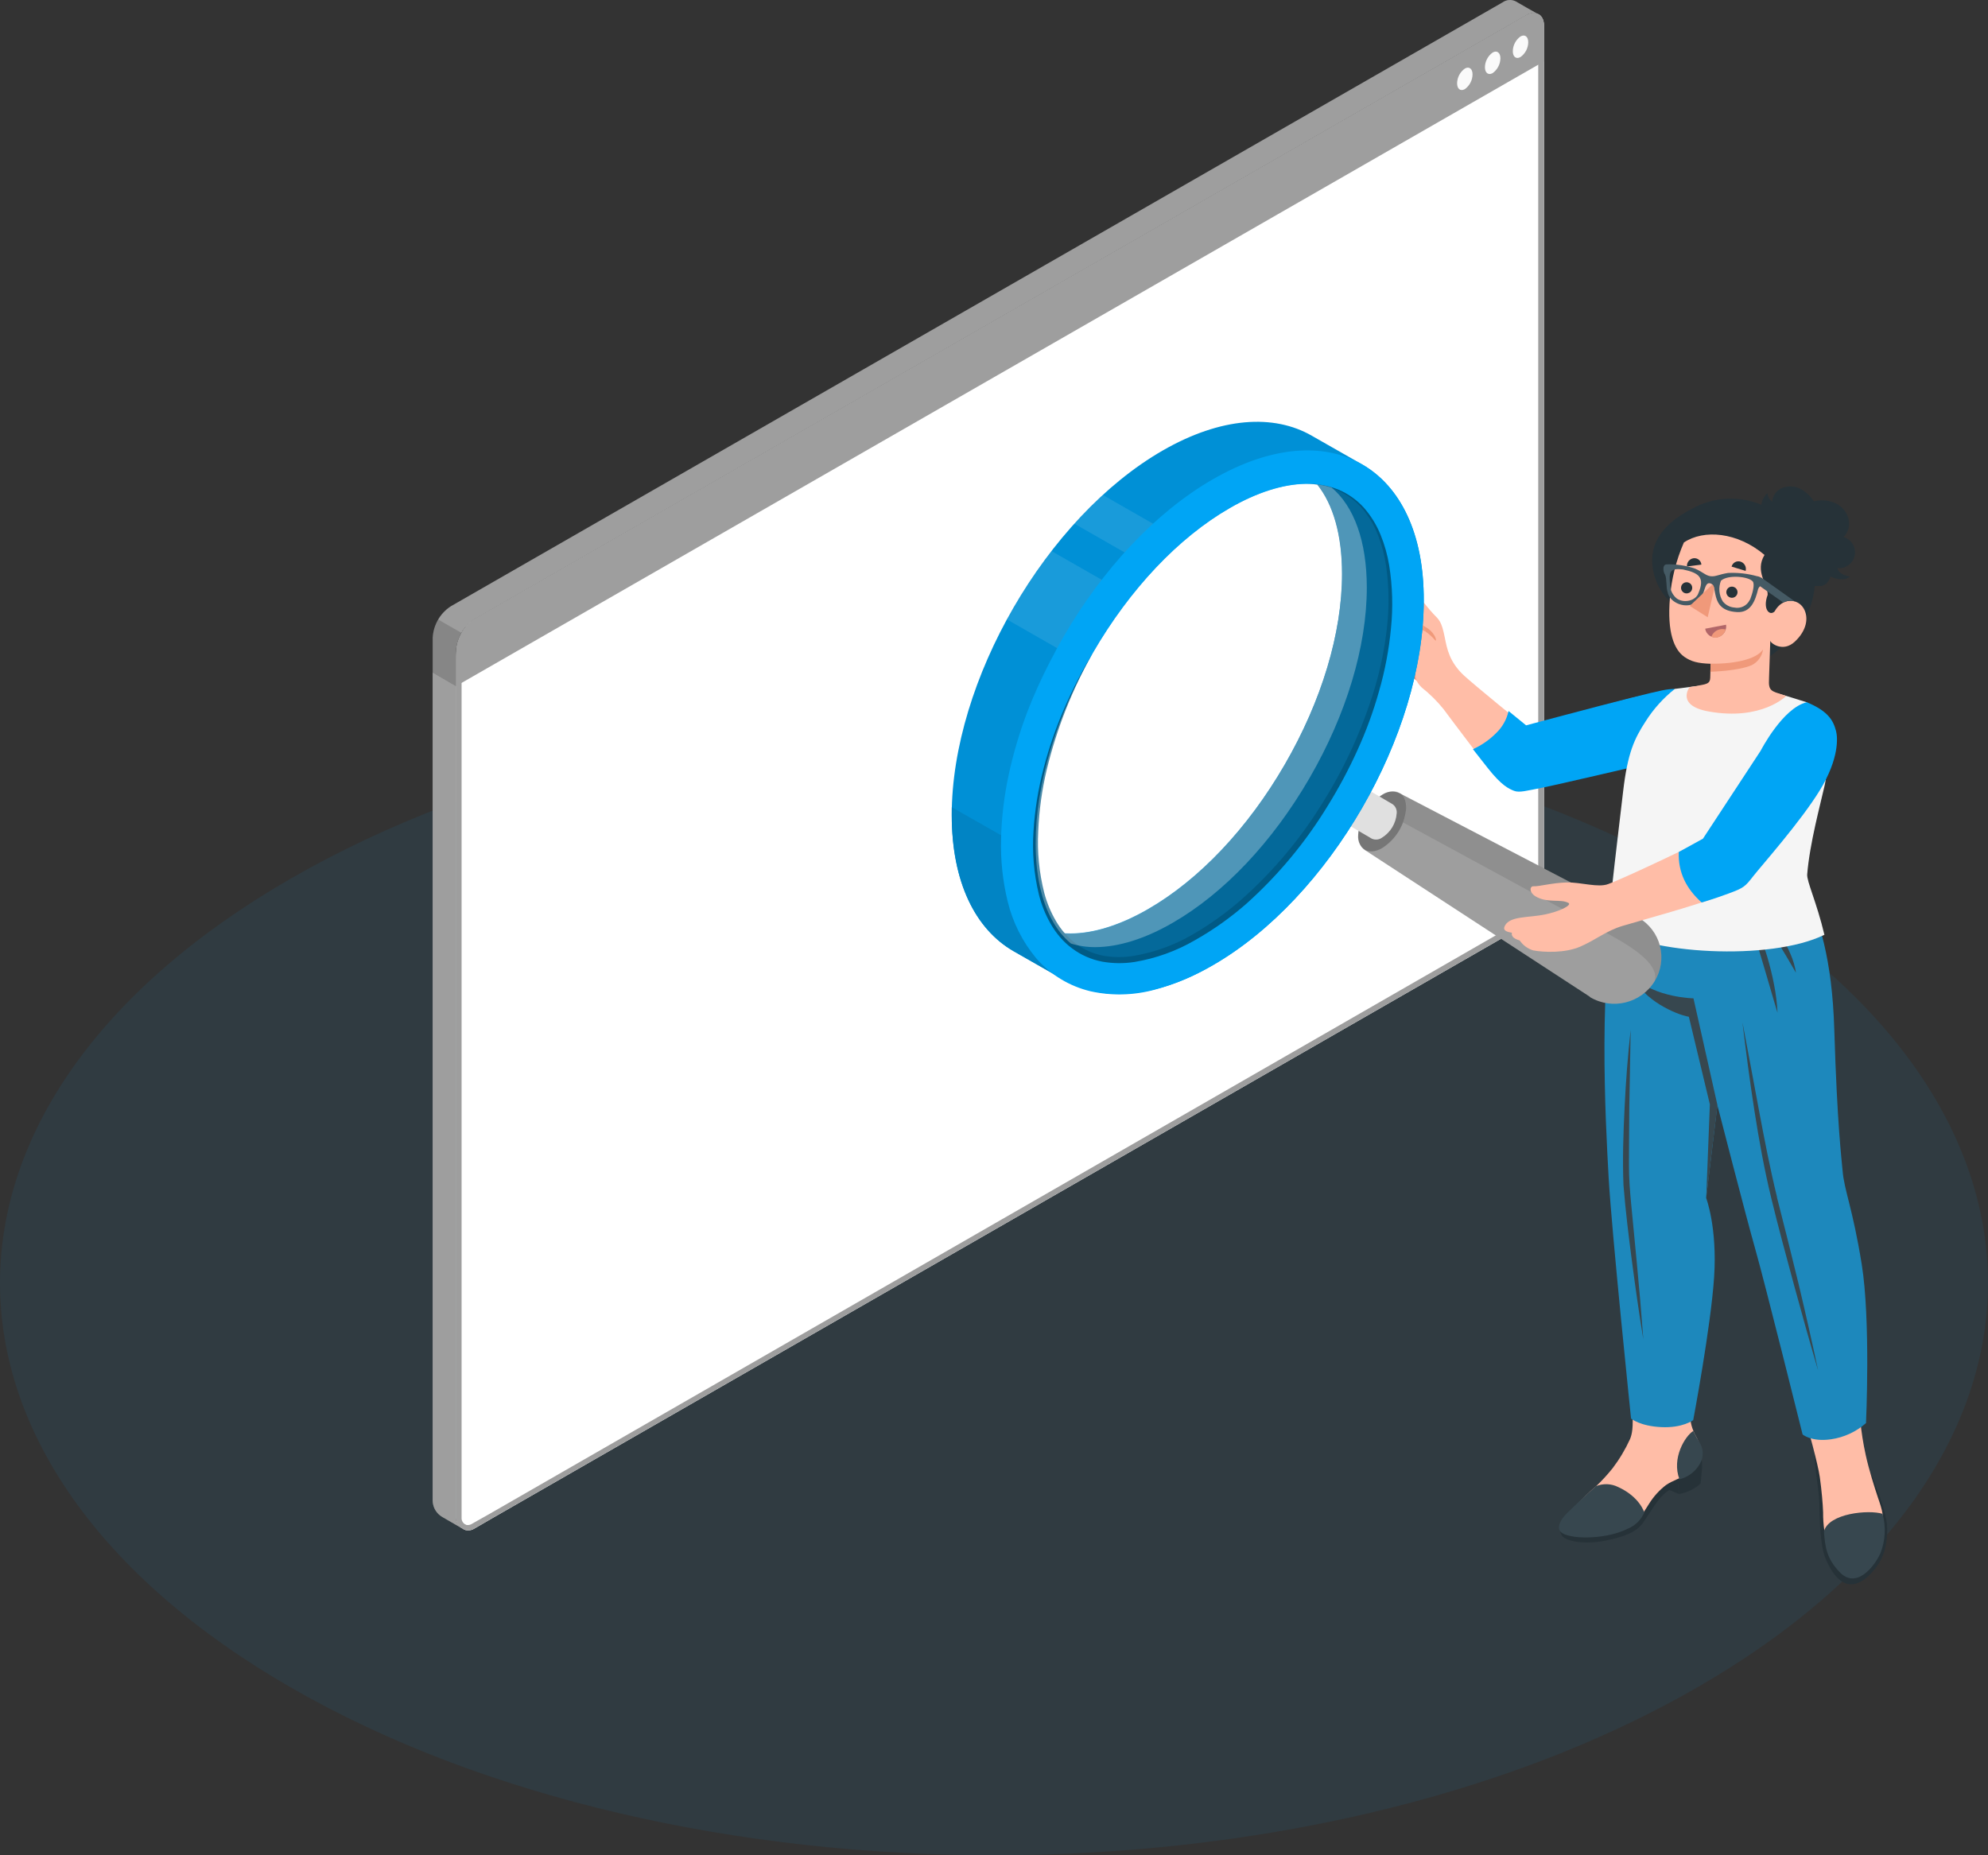 <?xml version="1.0" encoding="UTF-8"?>
<svg width="210px" height="196px" viewBox="0 0 210 196" version="1.1" xmlns="http://www.w3.org/2000/svg" xmlns:xlink="http://www.w3.org/1999/xlink">
    <rect x="0" y="0" width="210" height="196" fill="#333333" stroke="none"/>
    <g id="Main" stroke="none" stroke-width="1" fill="none" fill-rule="evenodd">
        <g id="VV---Components" transform="translate(-145, -1524)" fill-rule="nonzero">
            <g id="eChart-Panel---Search-Patient" transform="translate(50, 1278)">
                <g id="Panel" transform="translate(0, 60)">
                    <g id="Illustration" transform="translate(24, 80)">
                        <g transform="translate(0, 26)">
                            <g transform="translate(71, 80)">
                                <g id="freepik--Floor--inject-289" transform="translate(0, 75.089)" fill="#00A5F5" fill-opacity="0.07">
                                    <path d="M30.752,17.708 C-10.251,41.315 -10.251,79.591 30.752,103.203 C71.755,126.816 138.239,126.811 179.246,103.203 C220.254,79.596 220.249,41.315 179.246,17.708 C138.243,-5.9 71.759,-5.905 30.752,17.708 Z" id="freepik--floor--inject-289"></path>
                                </g>
                                <g id="freepik--window--inject-289" transform="translate(45.701, 0)">
                                    <path d="M117.383,2.516 C117.382,2.455 117.371,2.396 117.351,2.339 C117.351,2.339 117.351,2.312 117.351,2.298 C117.347,2.24 117.331,2.183 117.306,2.131 C117.283,2.043 117.245,1.96 117.192,1.886 C117.18,1.846 117.158,1.811 117.129,1.782 C117.113,1.757 117.095,1.734 117.074,1.714 C117.038,1.666 116.995,1.623 116.947,1.587 L116.947,1.587 C116.897,1.55 116.842,1.519 116.783,1.496 C116.352,1.328 115.864,1.389 115.488,1.659 L4.389,65.437 C3.331,66.049 2.463,67.539 2.463,69.678 L2.463,160.33 C2.461,160.813 2.729,161.257 3.158,161.481 L3.24,161.54 L3.34,161.595 C3.392,161.621 3.446,161.641 3.503,161.654 C3.585,161.672 3.669,161.681 3.753,161.681 C3.978,161.681 4.198,161.618 4.389,161.5 L4.439,161.472 L4.439,161.472 L6.257,160.417 L115.47,97.677 C116.608,96.938 117.324,95.703 117.397,94.351 L117.397,2.751 C117.397,2.673 117.392,2.594 117.383,2.516 L117.383,2.516 Z" id="Path" fill="#FFFFFF"></path>
                                    <path d="M116.324,1.936 C116.4,1.934 116.475,1.951 116.543,1.986 L116.579,1.986 L116.579,1.986 L116.611,2.008 L116.611,2.008 L116.656,2.072 L116.656,2.072 L116.656,2.072 L116.697,2.135 C116.715,2.158 116.729,2.184 116.738,2.212 L116.738,2.212 L116.788,2.366 L116.788,2.366 L116.788,2.366 L116.788,2.398 C116.79,2.416 116.79,2.434 116.788,2.452 C116.793,2.516 116.793,2.579 116.788,2.643 L116.788,94.337 C116.714,95.492 116.104,96.546 115.139,97.187 L6.007,159.936 L4.217,160.947 L4.217,160.947 L4.167,160.978 L4.117,161.006 C4.015,161.068 3.899,161.105 3.78,161.114 L3.753,161.114 C3.711,161.118 3.668,161.118 3.626,161.114 L3.59,161.114 L3.535,161.083 L3.494,161.055 L3.462,161.055 L3.462,161.055 L3.462,161.055 C3.212,160.925 3.056,160.666 3.058,160.385 L3.058,159.361 L3.058,159.361 L3.058,69.678 C3.058,67.603 3.912,66.37 4.712,65.913 L115.743,2.122 C115.918,2.012 116.118,1.949 116.324,1.936 M116.324,1.387 C116.022,1.398 115.727,1.487 115.47,1.646 L4.389,65.437 C3.326,66.049 2.463,67.539 2.463,69.678 L2.463,159.909 L2.463,159.909 L2.463,160.33 C2.461,160.813 2.729,161.257 3.158,161.481 L3.24,161.54 L3.34,161.595 C3.392,161.621 3.446,161.641 3.503,161.654 C3.585,161.672 3.669,161.681 3.753,161.681 L3.78,161.681 C3.996,161.673 4.206,161.609 4.389,161.495 L4.439,161.468 L4.439,161.468 L6.257,160.412 L115.47,97.677 C116.608,96.938 117.324,95.703 117.397,94.351 L117.397,2.751 C117.402,2.673 117.402,2.594 117.397,2.516 C117.396,2.455 117.385,2.396 117.365,2.339 C117.365,2.339 117.365,2.312 117.365,2.298 C117.36,2.24 117.345,2.183 117.32,2.131 C117.297,2.043 117.258,1.96 117.206,1.886 C117.194,1.846 117.172,1.811 117.142,1.782 C117.127,1.757 117.108,1.734 117.088,1.714 C117.051,1.666 117.008,1.623 116.961,1.587 L116.961,1.587 C116.91,1.55 116.855,1.519 116.797,1.496 C116.655,1.43 116.499,1.397 116.343,1.401 L116.324,1.387 Z" id="Shape" fill="#9E9E9E"></path>
                                    <path d="M116.765,1.483 C116.334,1.314 115.846,1.375 115.47,1.646 L4.389,65.437 C3.252,66.176 2.537,67.411 2.463,68.763 L2.463,72.487 L0.005,71.051 L0.005,67.372 C0.077,66.022 0.791,64.788 1.927,64.05 L113.012,0.259 C113.419,-0.04 113.961,-0.084 114.412,0.146 C114.757,0.354 116.356,1.265 116.765,1.483 Z" id="Path" fill="#9E9E9E"></path>
                                    <path d="M117.392,2.742 C117.392,1.528 116.529,1.039 115.47,1.646 L4.389,65.437 C3.252,66.176 2.537,67.411 2.463,68.763 L2.463,72.487 L117.392,6.49 L117.392,2.742 Z" id="Path" fill="#9E9E9E"></path>
                                    <g id="Group" opacity="0.2" transform="translate(0.582, 0)" fill="#9E9E9E">
                                        <path d="M114.889,1.646 L3.808,65.437 C3.241,65.789 2.772,66.279 2.445,66.86 L0,65.45 C0.319,64.877 0.778,64.394 1.336,64.046 L112.43,0.255 C112.84,-0.038 113.378,-0.082 113.83,0.141 C114.175,0.354 115.77,1.261 116.179,1.501 C115.751,1.333 115.268,1.387 114.889,1.646 Z" id="Path"></path>
                                    </g>
                                    <path d="M0,71.056 L0,67.367 C0.026,66.688 0.228,66.028 0.586,65.45 L3.035,66.855 C2.682,67.431 2.485,68.088 2.463,68.763 L2.463,72.487 L0,71.056 Z" id="Path" fill="#000000" opacity="0.15"></path>
                                    <path d="M109.036,7.242 C108.531,7.603 108.228,8.181 108.218,8.801 C108.218,9.399 108.582,9.675 109.036,9.417 C109.54,9.056 109.842,8.477 109.85,7.858 C109.85,7.26 109.486,6.984 109.036,7.242 Z" id="Path" fill="#FAFAFA"></path>
                                    <path d="M111.976,5.547 C111.471,5.908 111.167,6.486 111.158,7.106 C111.158,7.704 111.526,7.98 111.976,7.722 C112.48,7.36 112.783,6.782 112.794,6.163 C112.794,5.565 112.426,5.289 111.976,5.547 Z" id="Path" fill="#FAFAFA"></path>
                                    <path d="M114.916,3.852 C114.413,4.213 114.111,4.789 114.103,5.407 C114.103,6.009 114.466,6.286 114.916,6.023 C115.421,5.665 115.725,5.087 115.734,4.469 C115.734,3.866 115.37,3.59 114.916,3.852 Z" id="Path" fill="#FAFAFA"></path>
                                    <path d="M3.153,161.49 L3.053,161.436 L1.027,160.263 C0.479,159.95 0.108,159.4 0.023,158.776 C0.008,158.683 0.001,158.589 0,158.495 L0,71.042 L2.463,72.478 L2.463,160.326 C2.455,160.77 2.683,161.185 3.062,161.418 C3.08,161.435 3.1,161.448 3.122,161.459 L3.122,161.459 L3.153,161.49 Z" id="Path" fill="#9E9E9E"></path>
                                    <path d="M3.153,161.49 L3.053,161.436 L1.027,160.263 C0.479,159.95 0.108,159.4 0.023,158.776 C0.008,158.683 0.001,158.589 0,158.495 L0,71.042 L2.463,72.478 L2.463,160.326 C2.455,160.77 2.683,161.185 3.062,161.418 C3.08,161.435 3.1,161.448 3.122,161.459 L3.122,161.459 L3.153,161.49 Z" id="Path" fill="#9E9E9E" opacity="0.5"></path>
                                </g>
                                <g id="freepik--character--inject-289" transform="translate(100.535, 44.561)">
                                    <g id="freepik--bottom--inject-289" transform="translate(64.148, 49.033)">
                                        <polygon id="Path" fill="#263238" points="12.673 64.244 11.36 63.687 12.601 63.265"></polygon>
                                        <path d="M0.142,67.321 C0.142,67.321 14.836,59.65 15.068,60.655 C15.119,60.855 15.129,61.064 15.095,61.267 C15.095,61.267 15.123,61.231 15.132,61.213 L14.964,63.13 C14.329,63.71 13.54,64.097 12.692,64.244 C12.692,64.154 12.642,63.587 12.619,63.265 C12.163,63.483 11.731,63.745 11.329,64.049 C10.42,64.743 9.843,65.898 8.893,67.258 C8.198,68.25 6.894,68.771 4.935,69.161 C2.827,69.582 0.937,69.283 0.392,68.739 C0.075,68.338 -0.019,67.806 0.142,67.321 Z" id="Path" fill="#263238"></path>
                                        <path d="M0.533,66.859 C0.669,66.7 1.173,66.075 1.864,65.386 C2.468,64.788 3.168,64.027 3.931,63.406 C4.549,62.819 5.126,62.191 5.658,61.525 C6.387,60.565 7.008,59.527 7.507,58.431 C7.716,57.9 7.866,57.275 7.739,55.322 C7.566,52.603 7.457,51.983 7.33,49.907 L14.941,49.404 C14.795,50.564 14.486,52.196 14.309,53.768 C14.105,55.757 13.46,55.979 14.346,57.923 C14.67,58.461 14.906,59.047 15.045,59.659 C15.15,60.674 14.4,61.598 13.541,62.142 C12.823,62.595 11.983,62.821 11.292,63.302 C10.592,63.843 9.993,64.505 9.525,65.255 C9.07,65.934 8.689,66.727 8.002,67.226 C7.276,67.712 6.458,68.048 5.599,68.214 C4.522,68.471 3.416,68.59 2.309,68.567 C0.751,68.535 -0.458,68.028 0.533,66.859 Z" id="Path" fill="#FFBDA7"></path>
                                        <path d="M6.244,63.501 C5.51,63.135 4.653,63.105 3.895,63.42 C2.832,64.362 1.959,65.2 1.341,65.785 C0.592,66.492 -0.067,67.144 0.005,67.901 C0.119,69.093 4.767,69.192 7.275,67.901 C8.055,67.58 8.677,66.969 9.011,66.197 C9.011,66.197 8.548,64.552 6.244,63.501 Z M14.795,58.712 C14.341,57.964 14.187,57.579 14.187,57.579 C13.314,58.122 11.878,60.461 12.723,62.685 C13.653,62.456 14.443,61.85 14.904,61.013 C15.314,60.289 15.272,59.394 14.795,58.712 L14.795,58.712 Z" id="Shape" fill="#37474F"></path>
                                        <path d="M27.104,59.409 C26.723,60.094 27.459,63.46 27.5,65.2 C27.536,66.786 27.541,69.623 28.186,71.127 C28.954,72.913 30.38,74.933 32.58,72.985 C33.943,71.775 34.661,70.312 34.674,68.028 C34.674,66.437 33.834,64.326 33.093,62.445 C32.234,60.252 31.88,59.07 31.88,59.07 L27.104,59.409 Z" id="Path" fill="#263238"></path>
                                        <path d="M31.194,48.367 C31.648,52.023 31.648,54.117 31.825,56.473 C31.944,57.702 32.137,58.924 32.402,60.13 C32.725,61.634 33.366,63.646 33.684,64.598 C34.138,65.925 34.443,66.759 34.061,68.331 C34.027,68.455 33.98,68.575 33.92,68.689 C33.316,70.017 31.594,71.136 31.007,71.037 C30.781,71.347 30.403,71.511 30.021,71.463 L29.831,71.431 C29.763,71.417 29.696,71.399 29.631,71.376 C29.146,71.184 28.765,70.798 28.581,70.312 C28.54,70.212 28.499,70.103 28.463,69.985 C28.075,68.754 27.885,67.47 27.9,66.179 C27.872,65.318 27.741,63.823 27.55,62.454 C27.359,61.086 26.323,57.334 25.732,55.277 C25.278,53.578 24.342,50.084 24.342,50.084 L31.194,48.367 Z" id="Path" fill="#FFBDA7"></path>
                                        <path d="M34.179,66.333 C32.716,65.88 28.495,66.27 27.986,68.186 C28.113,69.94 28.299,71.055 29.613,72.459 C31.353,74.331 33.248,72.006 33.929,70.556 C34.473,69.214 34.56,67.73 34.179,66.333 L34.179,66.333 Z" id="Path" fill="#37474F"></path>
                                        <path d="M25.978,0.032 C27.454,3.63 28.854,7.59 29.081,15.211 C29.385,25.257 29.858,28.887 29.958,30.097 C30.126,32.158 31.017,34.03 31.975,39.952 C32.934,45.874 32.43,56.75 32.43,56.75 C31.395,57.663 30.116,58.257 28.749,58.458 C26.655,58.766 25.732,57.946 25.732,57.946 C25.732,57.946 21.743,41.914 20.734,38.371 C19.725,34.827 16.731,23.159 16.731,23.159 L15.545,32.969 C15.545,32.969 16.731,36.06 16.386,41.321 C16.04,46.581 14.177,56.437 14.177,56.437 C14.177,56.437 13.06,57.289 10.792,57.175 C8.525,57.062 7.612,56.269 7.612,56.269 C7.612,56.269 5.581,36.735 5.244,30.813 C4.908,24.89 4.072,9.298 6.24,0 L25.978,0.032 Z" id="Path" fill="#1D88BC"></path>
                                        <path d="M7.875,9.643 C8.911,12.035 12.269,13.562 13.719,13.825 L15.936,23.073 L15.55,32.969 L16.736,23.159 L14.205,11.876 C14.205,11.876 10.215,11.818 7.875,9.643 Z M21.393,7.676 C21.684,8.623 21.952,9.579 22.234,10.531 C22.515,11.482 22.788,12.443 23.083,13.403 C23.036,12.4 22.913,11.402 22.715,10.417 C22.529,9.434 22.283,8.46 22.002,7.495 C21.713,6.532 21.37,5.587 20.975,4.663 C20.591,3.731 20.107,2.844 19.53,2.016 C19.884,2.959 20.207,3.892 20.516,4.835 C20.825,5.777 21.116,6.724 21.393,7.676 Z M22.974,5.728 C23.333,6.289 23.674,6.86 24.015,7.431 L25.032,9.171 C24.927,8.496 24.734,7.836 24.46,7.209 C24.192,6.582 23.876,5.976 23.515,5.397 C23.152,4.82 22.749,4.269 22.311,3.747 C21.877,3.222 21.393,2.739 20.866,2.306 C21.198,2.905 21.556,3.471 21.911,4.037 C22.265,4.604 22.629,5.161 22.974,5.728 Z M23.029,32.861 C22.283,29.825 21.697,26.748 21.116,23.667 C20.534,20.586 19.98,17.509 19.38,14.414 C19.753,17.531 20.157,20.644 20.643,23.748 C21.129,26.852 21.684,29.947 22.429,33.01 C23.174,36.073 23.992,39.091 24.814,42.123 C25.637,45.154 26.482,48.176 27.372,51.185 C26.718,48.113 26.026,45.05 25.296,41.996 C24.555,38.951 23.792,35.892 23.015,32.861 L23.029,32.861 Z M7.425,23.399 L7.571,15.202 C7.266,17.921 7.062,20.64 6.93,23.386 C6.798,26.132 6.698,28.846 6.812,31.61 C7.03,34.356 7.362,37.048 7.721,39.766 C8.08,42.485 8.461,45.204 8.907,47.886 C8.707,45.168 8.475,42.449 8.212,39.73 L7.821,35.652 C7.694,34.293 7.548,32.933 7.457,31.574 C7.366,30.214 7.394,28.855 7.398,27.496 C7.403,26.136 7.412,24.759 7.425,23.399 Z" id="Shape" fill="#37474F"></path>
                                    </g>
                                    <g id="freepik--Top--inject-289">
                                        <path d="M45.624,17.627 C45.233,17.45 45.069,17.822 45.256,18.171 C45.71,18.991 46.832,19.199 47.296,19.607 C47.4,19.72 48.582,21.419 48.532,21.818 C48.155,21.542 47.037,20.572 46.642,20.314 C46.159,20.068 45.663,19.848 45.156,19.657 C44.983,19.562 44.793,19.502 44.597,19.48 C44.461,19.48 44.265,19.734 44.442,20.06 C44.76,20.64 45.542,20.794 46.087,21.166 C46.36,21.338 47.182,21.941 47.323,22.584 C46.487,22.131 45.905,22.036 44.511,21.859 C44.347,21.859 44.302,21.913 44.283,22.018 C44.27,22.203 44.35,22.383 44.497,22.498 C44.833,22.783 45.406,22.824 45.983,23.037 C46.577,23.289 47.101,23.68 47.509,24.179 C47.667,24.357 47.786,24.565 47.859,24.791 C47.931,25.08 47.988,25.374 48.027,25.67 C48.301,26.849 49.264,27.745 50.463,27.935 C50.537,27.958 50.616,27.958 50.69,27.935 C50.808,27.862 50.881,27.734 50.885,27.596 C51.131,26.272 50.758,24.931 50.563,23.604 C50.499,23.15 49.949,19.892 49.909,19.775 C49.868,19.657 46.932,18.193 46.837,18.162 C46.542,18.057 45.996,17.799 45.624,17.627 Z" id="Path" fill="#F0997A"></path>
                                        <path d="M70.119,29.635 C69.042,29.92 60.614,32.213 60.614,32.213 C60.614,32.213 55.161,27.786 54.08,26.775 C52.58,25.362 52.321,23.993 52.085,22.797 C51.74,21.08 51.512,20.944 50.876,20.291 C50.481,19.888 49.631,18.805 49.6,18.764 C49.456,18.628 49.288,18.521 49.104,18.447 L48.541,18.148 C47.996,17.881 47.632,17.749 47.096,17.482 C46.929,17.395 46.754,17.325 46.573,17.273 C46.535,17.262 46.494,17.262 46.455,17.273 C46.383,17.301 46.36,17.391 46.36,17.468 C46.373,17.838 46.537,18.187 46.814,18.433 C47.092,18.668 47.397,18.869 47.723,19.032 C47.923,19.14 48.041,19.186 48.441,19.412 C48.599,19.509 48.728,19.646 48.813,19.811 C49.307,20.547 49.718,21.334 50.04,22.158 C49.333,21.808 48.734,21.274 48.305,20.613 C47.914,19.992 47.291,20.545 47.582,21.465 C47.918,22.53 48.713,22.824 49.127,24.261 C49.54,25.697 48.218,26.676 49.636,28.062 C50.482,28.731 51.252,29.49 51.93,30.328 C53.075,31.864 56.642,36.631 57.469,37.474 C59.287,39.286 59.546,39.205 64.571,38.058 C71.664,36.445 72.932,36.001 72.932,36.001 L76.33,28.588 C74.477,28.556 73.75,28.67 70.119,29.635 Z" id="Path" fill="#FFBDA7"></path>
                                        <path d="M76.38,28.216 C75.472,28.257 75.226,28.289 71.655,29.186 C68.083,30.083 60.673,32.068 60.673,32.068 L58.819,30.555 C58.625,31.437 58.175,32.242 57.524,32.87 C56.815,33.59 55.978,34.172 55.057,34.587 L56.62,36.577 C58.074,38.421 58.837,38.765 59.4,38.987 C59.964,39.209 60.764,38.965 62.327,38.665 C63.89,38.366 73.182,36.182 73.182,36.182 L76.38,28.216 Z" id="Path" fill="#00A5F5"></path>
                                        <path d="M50.049,22.158 C50.433,22.422 50.779,22.738 51.076,23.096 C51.185,23.241 51.235,22.82 50.758,22.258 C50.281,21.696 49.79,21.628 49.704,21.401 L50.049,22.158 Z" id="Path" fill="#F0997A"></path>
                                        <path d="M94.192,12.194 C94.739,11.656 94.934,10.856 94.696,10.128 C94.196,8.578 92.506,8.052 91.061,8.401 C90.72,7.847 90.235,7.395 89.657,7.092 C89.073,6.792 88.389,6.749 87.772,6.974 C87.15,7.209 86.716,7.777 86.654,8.437 C86.361,8.226 86.183,7.891 86.172,7.531 C85.815,7.851 85.586,8.289 85.527,8.764 C83.149,7.774 80.446,7.929 78.198,9.185 C76.567,10.037 74.895,11.256 74.254,13.059 C73.581,14.94 74.254,17.282 75.59,18.701 C76.19,19.301 76.842,19.847 77.539,20.332 L80.383,22.444 C80.959,22.851 81.509,23.294 82.028,23.771 C82.641,24.36 83.162,25.036 83.573,25.779 C83.659,25.933 83.768,26.114 83.946,26.132 C84.05,26.135 84.153,26.106 84.241,26.05 C85.869,25.274 87.345,24.214 88.598,22.919 C89.745,21.723 90.558,20.248 90.957,18.642 C91.058,18.215 91.128,17.782 91.166,17.346 L91.62,17.346 C91.906,17.368 92.188,17.273 92.402,17.083 C92.479,17.015 92.942,16.394 92.77,16.299 C93.51,16.725 94.433,16.752 94.873,16.367 C94.655,16.308 93.678,16.132 93.565,15.461 C94.433,15.546 95.223,14.956 95.386,14.102 C95.549,13.247 95.031,12.41 94.192,12.171 L94.192,12.194 Z" id="Path" fill="#263238"></path>
                                        <path d="M92.184,54.194 C91.366,50.746 90.311,48.566 90.366,47.814 C90.625,44.547 91.788,40.31 92.206,38.43 C93.115,34.352 91.225,30.509 90.316,29.63 L88.149,28.955 C87.44,28.733 86.286,28.502 85.2,28.271 C82.783,27.759 81.769,27.713 80.851,27.745 C80.397,27.745 78.243,27.976 78.243,27.976 C77.584,28.08 76.394,28.212 76.389,28.216 C75.165,29.182 74.116,30.35 73.286,31.669 C72.105,33.482 71.396,35 70.928,38.996 C70.337,44.089 69.615,49.785 69.365,53.351 C73.436,56.247 86.486,56.999 92.184,54.194 Z" id="Path" fill="#F5F5F5"></path>
                                        <g id="freepik--head--inject-289" transform="translate(75.177, 11.907)">
                                            <path d="M11.159,15.117 C11.186,14.288 11.291,11.211 11.291,11.211 C11.291,11.465 12.618,12.494 13.876,11.325 C15.135,10.156 15.376,8.778 14.821,7.818 C14.208,6.753 12.581,6.612 11.741,8.13 C11.218,8.651 10.45,7.881 11.014,6.372 C11.05,5.271 9.619,3.903 10.682,2.158 C7.819,-0.271 4.253,-0.561 2.162,0.844 C1.348,2.713 0.849,4.703 0.686,6.735 C0.381,10.36 1.14,12.172 2.217,12.929 C2.939,13.427 3.63,13.609 4.989,13.658 C4.989,13.658 4.957,14.565 4.948,15.104 C4.939,15.643 4.698,15.761 4.125,15.879 C3.739,15.96 2.762,16.128 2.762,16.128 C2.762,16.128 1.285,18.072 4.789,18.697 C10.377,19.699 12.967,17.061 12.967,17.061 C12.967,17.061 12.736,16.966 11.868,16.685 C11.077,16.413 11.132,15.942 11.159,15.117 Z" id="Path" fill="#FFBDA7"></path>
                                            <path d="M4.989,13.645 C7.438,13.69 9.846,13.192 10.523,12.14 C10.425,12.854 9.981,13.474 9.337,13.799 C7.865,14.442 4.961,14.497 4.961,14.497 L4.989,13.645 Z" id="Path" fill="#F0997A"></path>
                                            <path d="M6.62,9.53 L4.412,9.952 C4.458,10.245 4.621,10.506 4.865,10.677 C5.108,10.848 5.41,10.913 5.702,10.858 C6.313,10.728 6.715,10.146 6.62,9.53 Z" id="Path" fill="#B16668"></path>
                                            <path d="M6.424,10.002 C5.833,9.909 5.26,10.25 5.061,10.813 C5.258,10.895 5.475,10.917 5.684,10.876 C6.114,10.789 6.458,10.466 6.57,10.042 C6.533,10.029 6.484,10.011 6.424,10.002 Z" id="Path" fill="#F0997A"></path>
                                            <path d="M2.49,3.372 L4.012,3.182 C3.997,2.981 3.9,2.795 3.744,2.667 C3.587,2.539 3.385,2.482 3.185,2.507 C2.759,2.566 2.454,2.946 2.49,3.372 L2.49,3.372 Z" id="Path" fill="#263238"></path>
                                            <path d="M8.687,3.844 L7.201,3.391 C7.252,3.193 7.382,3.024 7.561,2.925 C7.739,2.826 7.951,2.804 8.147,2.865 C8.559,2.996 8.797,3.426 8.687,3.844 Z" id="Path" fill="#263238"></path>
                                            <path d="M6.647,6.082 C6.642,6.321 6.781,6.54 7.001,6.635 C7.221,6.731 7.477,6.685 7.649,6.519 C7.821,6.352 7.875,6.099 7.786,5.877 C7.697,5.655 7.482,5.509 7.242,5.507 C7.087,5.504 6.937,5.563 6.825,5.671 C6.714,5.779 6.649,5.927 6.647,6.082 L6.647,6.082 Z" id="Path" fill="#263238"></path>
                                            <path d="M1.863,5.624 C1.859,5.863 2,6.08 2.22,6.175 C2.44,6.269 2.695,6.222 2.866,6.055 C3.037,5.888 3.09,5.635 3.001,5.413 C2.912,5.192 2.697,5.046 2.458,5.044 C2.302,5.042 2.151,5.102 2.039,5.211 C1.927,5.32 1.864,5.469 1.863,5.624 L1.863,5.624 Z" id="Path" fill="#263238"></path>
                                            <path d="M10.309,4.532 L13.89,7.074 C13.483,6.946 13.042,6.989 12.668,7.192 L10.087,5.38 L10.309,4.532 Z" id="Path" fill="#455A64"></path>
                                            <path d="M0.172,4.233 C0.39,4.718 0.254,5.556 0.454,6.109 C0.627,7.201 2.476,8.017 3.603,7.07 C3.783,6.906 3.936,6.715 4.057,6.503 C4.371,5.969 4.398,5.171 4.816,5.144 C5.97,5.144 4.648,8.017 7.76,8.194 C9.269,8.302 9.723,6.911 10,5.783 C10.105,5.457 10.377,5.425 10.455,5.017 C10.532,4.609 10.205,4.446 9.878,4.401 C8.887,4.127 7.86,4.013 6.833,4.061 C5.866,4.211 5.507,4.473 4.984,4.406 C4.462,4.338 4.212,3.993 3.357,3.608 C2.382,3.274 1.353,3.121 0.322,3.155 C-0.141,3.196 -0.023,3.993 0.172,4.233 Z M6.079,4.881 C6.815,4.211 9.037,4.428 9.451,4.976 C9.673,5.298 9.382,6.3 9.196,6.762 C9.196,6.816 9.146,6.871 9.114,6.929 C8.818,7.529 8.153,7.853 7.497,7.718 C7.017,7.681 6.573,7.446 6.274,7.07 C5.868,6.412 5.795,5.601 6.079,4.881 L6.079,4.881 Z M2.076,3.694 C3.771,4.061 4.398,4.537 3.698,6.195 C3.43,6.993 2.203,7.292 1.426,6.771 C0.976,6.413 0.711,5.872 0.704,5.298 C0.568,3.884 0.686,3.531 2.094,3.694 L2.076,3.694 Z" id="Shape" fill="#455A64"></path>
                                            <path d="M2.78,7.546 L4.68,8.742 L5.379,5.688 C5.351,5.535 5.286,5.392 5.189,5.271 L2.78,7.546 Z" id="Path" fill="#F0997A"></path>
                                        </g>
                                        <g id="freepik--Glass--inject-289">
                                            <path d="M67.375,60.719 C67.357,60.71 67.341,60.699 67.325,60.687 L43.643,45.245 L43.643,45.245 C43.128,44.879 42.856,44.262 42.934,43.636 C43.064,41.888 44.025,40.308 45.519,39.386 C46.042,39.024 46.719,38.967 47.296,39.236 L47.296,39.236 L72.423,52.327 L72.468,52.354 L72.559,52.4 C73.683,53.054 74.496,54.13 74.816,55.388 C75.135,56.646 74.934,57.979 74.258,59.088 C72.838,61.421 69.799,62.181 67.443,60.792 L67.375,60.719 Z" id="Path" fill="#9E9E9E"></path>
                                            <path d="M45.519,39.354 C46.919,38.584 48.032,39.236 48.005,40.813 C47.872,42.56 46.912,44.139 45.419,45.064 C44.02,45.834 42.907,45.181 42.934,43.605 C43.064,41.857 44.025,40.277 45.519,39.354 L45.519,39.354 Z" id="Path" fill="#000000" opacity="0.25"></path>
                                            <path d="M69.724,54.307 L47.682,42.327 C47.874,41.847 47.983,41.338 48.005,40.822 C48.082,40.2 47.814,39.586 47.305,39.218 L72.423,52.305 L72.468,52.332 L72.559,52.377 C73.683,53.031 74.496,54.108 74.816,55.366 C75.135,56.623 74.934,57.957 74.258,59.065 C74.713,57.565 72.623,55.898 69.724,54.307 Z" id="Path" fill="#000000" opacity="0.1"></path>
                                            <path d="M35.55,38.144 C35.628,37.088 36.209,36.132 37.113,35.575 C37.429,35.357 37.837,35.323 38.186,35.485 L38.186,35.485 L46.573,40.401 L46.573,40.401 C46.884,40.623 47.048,40.997 47.001,41.375 C46.923,42.432 46.342,43.388 45.437,43.944 C45.122,44.162 44.713,44.197 44.365,44.035 L35.977,39.119 L35.977,39.119 C35.666,38.897 35.501,38.523 35.55,38.144 L35.55,38.144 Z" id="Path" fill="#E0E0E0"></path>
                                            <path d="M42.798,38.185 L39.681,36.373 C39.229,37.768 38.729,39.119 38.181,40.424 L41.248,42.236 C41.816,40.899 42.334,39.554 42.798,38.185 Z" id="Path" fill="#000000" opacity="0.25"></path>
                                            <path d="M43.37,4.513 L38.045,1.477 C34.019,-0.843 28.444,-0.507 22.287,3.032 C9.978,10.123 0,27.355 0,41.547 C0,48.634 2.499,53.61 6.534,55.934 L11.841,58.961 C13.611,59.953 15.613,60.458 17.643,60.425 C20.638,60.425 24.005,59.45 27.594,57.389 C39.903,50.306 49.859,33.069 49.859,18.873 C49.904,11.813 47.396,6.833 43.37,4.513 Z M14.917,24.401 C18.825,17.659 23.959,12.226 29.384,9.104 C32.224,7.463 34.991,6.58 37.39,6.543 C37.8,6.533 38.21,6.551 38.617,6.598 C40.312,8.718 41.239,11.945 41.239,16.05 C41.239,22.294 39.09,29.449 35.187,36.191 C31.284,42.934 26.145,48.367 20.724,51.484 C17.807,53.165 14.981,54.049 12.545,54.049 C12.195,54.05 11.844,54.031 11.496,53.99 C11.18,53.596 10.899,53.176 10.655,52.735 C9.496,50.678 8.869,47.905 8.869,44.538 C8.851,38.312 11,31.162 14.917,24.401 Z" id="Shape" fill="#0090D6"></path>
                                            <path d="M5.83,20.876 L14.204,25.67 C14.431,25.253 14.658,24.836 14.908,24.419 C16.109,22.341 17.456,20.35 18.938,18.461 L10.541,13.657 C8.778,15.933 7.202,18.347 5.83,20.876 Z M15.971,7.735 C14.935,8.687 13.934,9.699 12.968,10.771 L21.41,15.601 C22.386,14.551 23.419,13.556 24.504,12.62 L15.971,7.735 Z" id="Shape" fill="#FFFFFF" opacity="0.1"></path>
                                            <path d="M11.814,58.929 L6.534,55.921 C2.499,53.596 0.005,48.621 0.005,41.534 C0.005,41.262 0.005,40.99 0.005,40.714 L5.312,43.74 C5.312,44.012 5.312,44.284 5.312,44.556 C5.312,51.625 7.797,56.6 11.814,58.929 Z" id="Path" fill="#0184C4"></path>
                                            <path d="M43.997,9.801 C42.75,8.01 40.78,6.851 38.604,6.629 C40.298,8.75 41.225,11.976 41.225,16.082 C41.225,22.326 39.076,29.481 35.173,36.223 C31.27,42.966 26.131,48.399 20.71,51.516 C17.793,53.197 14.967,54.081 12.532,54.081 C12.181,54.082 11.83,54.062 11.482,54.022 C12.86,55.778 14.954,56.827 17.189,56.881 C17.339,56.881 17.493,56.881 17.643,56.881 C20.083,56.881 22.914,55.998 25.822,54.321 C31.243,51.199 36.377,45.766 40.285,39.023 C44.192,32.281 46.337,25.126 46.337,18.882 C46.346,15.017 45.519,11.922 43.997,9.801 Z" id="Path" fill="#04699A"></path>
                                            <path d="M27.599,6.063 C15.29,13.15 5.312,30.387 5.312,44.579 C5.312,58.771 15.308,64.494 27.599,57.407 C39.89,50.32 49.863,33.087 49.863,18.891 C49.863,4.695 39.908,-1.024 27.599,6.063 Z M25.822,54.335 C22.91,56.011 20.079,56.895 17.643,56.895 C14.703,56.97 11.979,55.361 10.632,52.753 C9.469,50.696 8.847,47.923 8.847,44.556 C8.847,38.312 10.996,31.162 14.903,24.419 C18.811,17.677 23.941,12.244 29.366,9.122 C32.206,7.481 34.973,6.598 37.372,6.561 L37.55,6.561 C43.057,6.561 46.342,11.174 46.342,18.9 C46.342,25.144 44.192,32.299 40.289,39.042 C36.386,45.784 31.275,51.213 25.822,54.335 Z" id="Shape" fill="#00A5F5"></path>
                                            <path d="M10.719,24.691 C8.658,28.685 7.13,32.93 6.175,37.32 C5.714,39.511 5.46,41.742 5.416,43.981 C5.359,46.216 5.605,48.449 6.148,50.619 C6.67,52.792 7.68,54.818 9.101,56.546 C10.559,58.251 12.517,59.455 14.699,59.99 C16.891,60.489 19.171,60.455 21.347,59.89 C23.532,59.353 25.631,58.511 27.581,57.389 C25.648,58.551 23.56,59.435 21.378,60.012 C19.183,60.601 16.878,60.652 14.658,60.162 C12.431,59.631 10.428,58.415 8.933,56.686 C7.48,54.941 6.446,52.887 5.911,50.682 C5.377,48.488 5.142,46.233 5.212,43.976 C5.274,41.725 5.544,39.485 6.02,37.283 C6.495,35.085 7.13,32.924 7.92,30.817 C8.726,28.72 9.661,26.674 10.719,24.691 L10.719,24.691 Z" id="Path" fill="#00A5F5"></path>
                                            <path d="M37.554,6.557 C38.672,6.54 39.782,6.743 40.821,7.155 C41.862,7.59 42.793,8.249 43.547,9.085 C44.287,9.933 44.88,10.898 45.301,11.94 C45.725,12.978 46.03,14.06 46.21,15.166 C46.563,17.377 46.625,19.623 46.396,21.85 C46.184,24.074 45.768,26.273 45.151,28.42 C44.549,30.572 43.781,32.673 42.852,34.705 C41.932,36.735 40.88,38.703 39.703,40.596 C37.372,44.423 34.493,47.889 31.156,50.886 C29.469,52.37 27.631,53.675 25.672,54.779 C23.708,55.918 21.552,56.693 19.311,57.067 C18.175,57.245 17.017,57.233 15.885,57.031 C14.742,56.812 13.664,56.338 12.732,55.644 C12.266,55.302 11.84,54.909 11.464,54.471 C11.089,54.036 10.756,53.567 10.469,53.07 C9.903,52.084 9.476,51.024 9.201,49.921 C8.677,47.734 8.487,45.481 8.638,43.238 C8.777,41.008 9.133,38.797 9.701,36.635 C10.258,34.48 10.983,32.371 11.868,30.328 C12.748,28.286 13.767,26.305 14.917,24.401 C12.733,28.263 11.094,32.408 10.046,36.717 C9.531,38.863 9.227,41.055 9.137,43.26 C9.02,45.453 9.236,47.652 9.778,49.781 C10.056,50.83 10.476,51.836 11.028,52.771 C11.567,53.699 12.287,54.509 13.145,55.155 C14.006,55.79 15,56.22 16.053,56.414 C17.116,56.593 18.202,56.593 19.265,56.414 C21.414,56.047 23.481,55.301 25.368,54.212 C27.276,53.118 29.066,51.832 30.711,50.374 C34.01,47.432 36.86,44.025 39.172,40.26 C41.522,36.519 43.363,32.482 44.647,28.257 C45.282,26.146 45.725,23.982 45.969,21.791 C46.224,19.602 46.195,17.389 45.883,15.207 C45.724,14.122 45.445,13.059 45.051,12.035 C44.662,11.007 44.104,10.05 43.402,9.203 C42.682,8.367 41.787,7.699 40.78,7.246 C39.761,6.806 38.664,6.572 37.554,6.557 L37.554,6.557 Z" id="Path" fill="#005A85"></path>
                                            <path d="M40.117,6.933 C39.287,6.677 38.423,6.55 37.554,6.557 L37.377,6.557 C34.978,6.593 32.211,7.463 29.371,9.117 C23.946,12.244 18.811,17.677 14.917,24.401 C11.023,31.125 8.865,38.294 8.865,44.538 C8.865,47.905 9.492,50.678 10.651,52.735 C11.144,53.642 11.802,54.45 12.591,55.118 C13.42,55.377 14.285,55.505 15.153,55.499 C17.598,55.499 20.424,54.616 23.332,52.934 C28.753,49.817 33.892,44.379 37.795,37.637 C41.698,30.894 43.847,23.739 43.847,17.495 C43.838,12.62 42.507,8.945 40.117,6.933 Z" id="Path" fill="#FFFFFF" opacity="0.3"></path>
                                        </g>
                                        <g id="freepik--arm--inject-289" transform="translate(58.353, 29.626)">
                                            <path d="M32.154,0.29 C35.067,1.468 35.735,4.309 34.122,7.495 C32.704,10.286 27.101,17.146 26.215,18.266 C25.329,19.385 24.607,19.761 22.376,20.626 C20.145,21.492 14.243,23.114 12.521,23.626 C10.799,24.138 9.69,25.103 8.05,25.815 C6.409,26.526 4.174,26.426 3.051,26.213 C2.477,26.034 1.98,25.665 1.643,25.167 C0.861,24.945 0.761,24.623 0.82,24.351 C0.125,24.238 -0.17,24.052 0.098,23.576 C0.661,22.584 2.538,22.774 4.256,22.434 C5.9,22.103 7.2,21.424 6.791,21.202 C5.959,20.749 4.574,21.256 3.324,20.513 C2.588,20.06 2.729,19.43 3.083,19.444 C3.738,19.475 5.032,19.077 6.641,19.04 C8.104,19.009 9.926,19.62 10.998,19.208 C13.52,18.247 21.09,14.541 21.09,14.541 L27.447,5.197 C27.447,5.197 29.219,1.314 32.154,0.29 Z" id="Path" fill="#FFBDA7"></path>
                                            <path d="M18.45,15.819 L20.999,14.418 L27.097,5.125 C27.097,5.125 29.423,0.594 31.972,0 C34.244,0.952 34.762,1.93 35.058,3.031 C35.244,3.72 35.394,5.945 33.372,9.262 C31.35,12.579 27.211,17.232 26.32,18.37 C25.429,19.507 25.32,19.611 23.694,20.214 C22.067,20.817 20.863,21.156 20.863,21.156 C19.268,19.725 18.359,18.003 18.45,15.819 Z" id="Path" fill="#00A5F5"></path>
                                        </g>
                                    </g>
                                </g>
                            </g>
                        </g>
                    </g>
                </g>
            </g>
        </g>
    </g>
</svg>